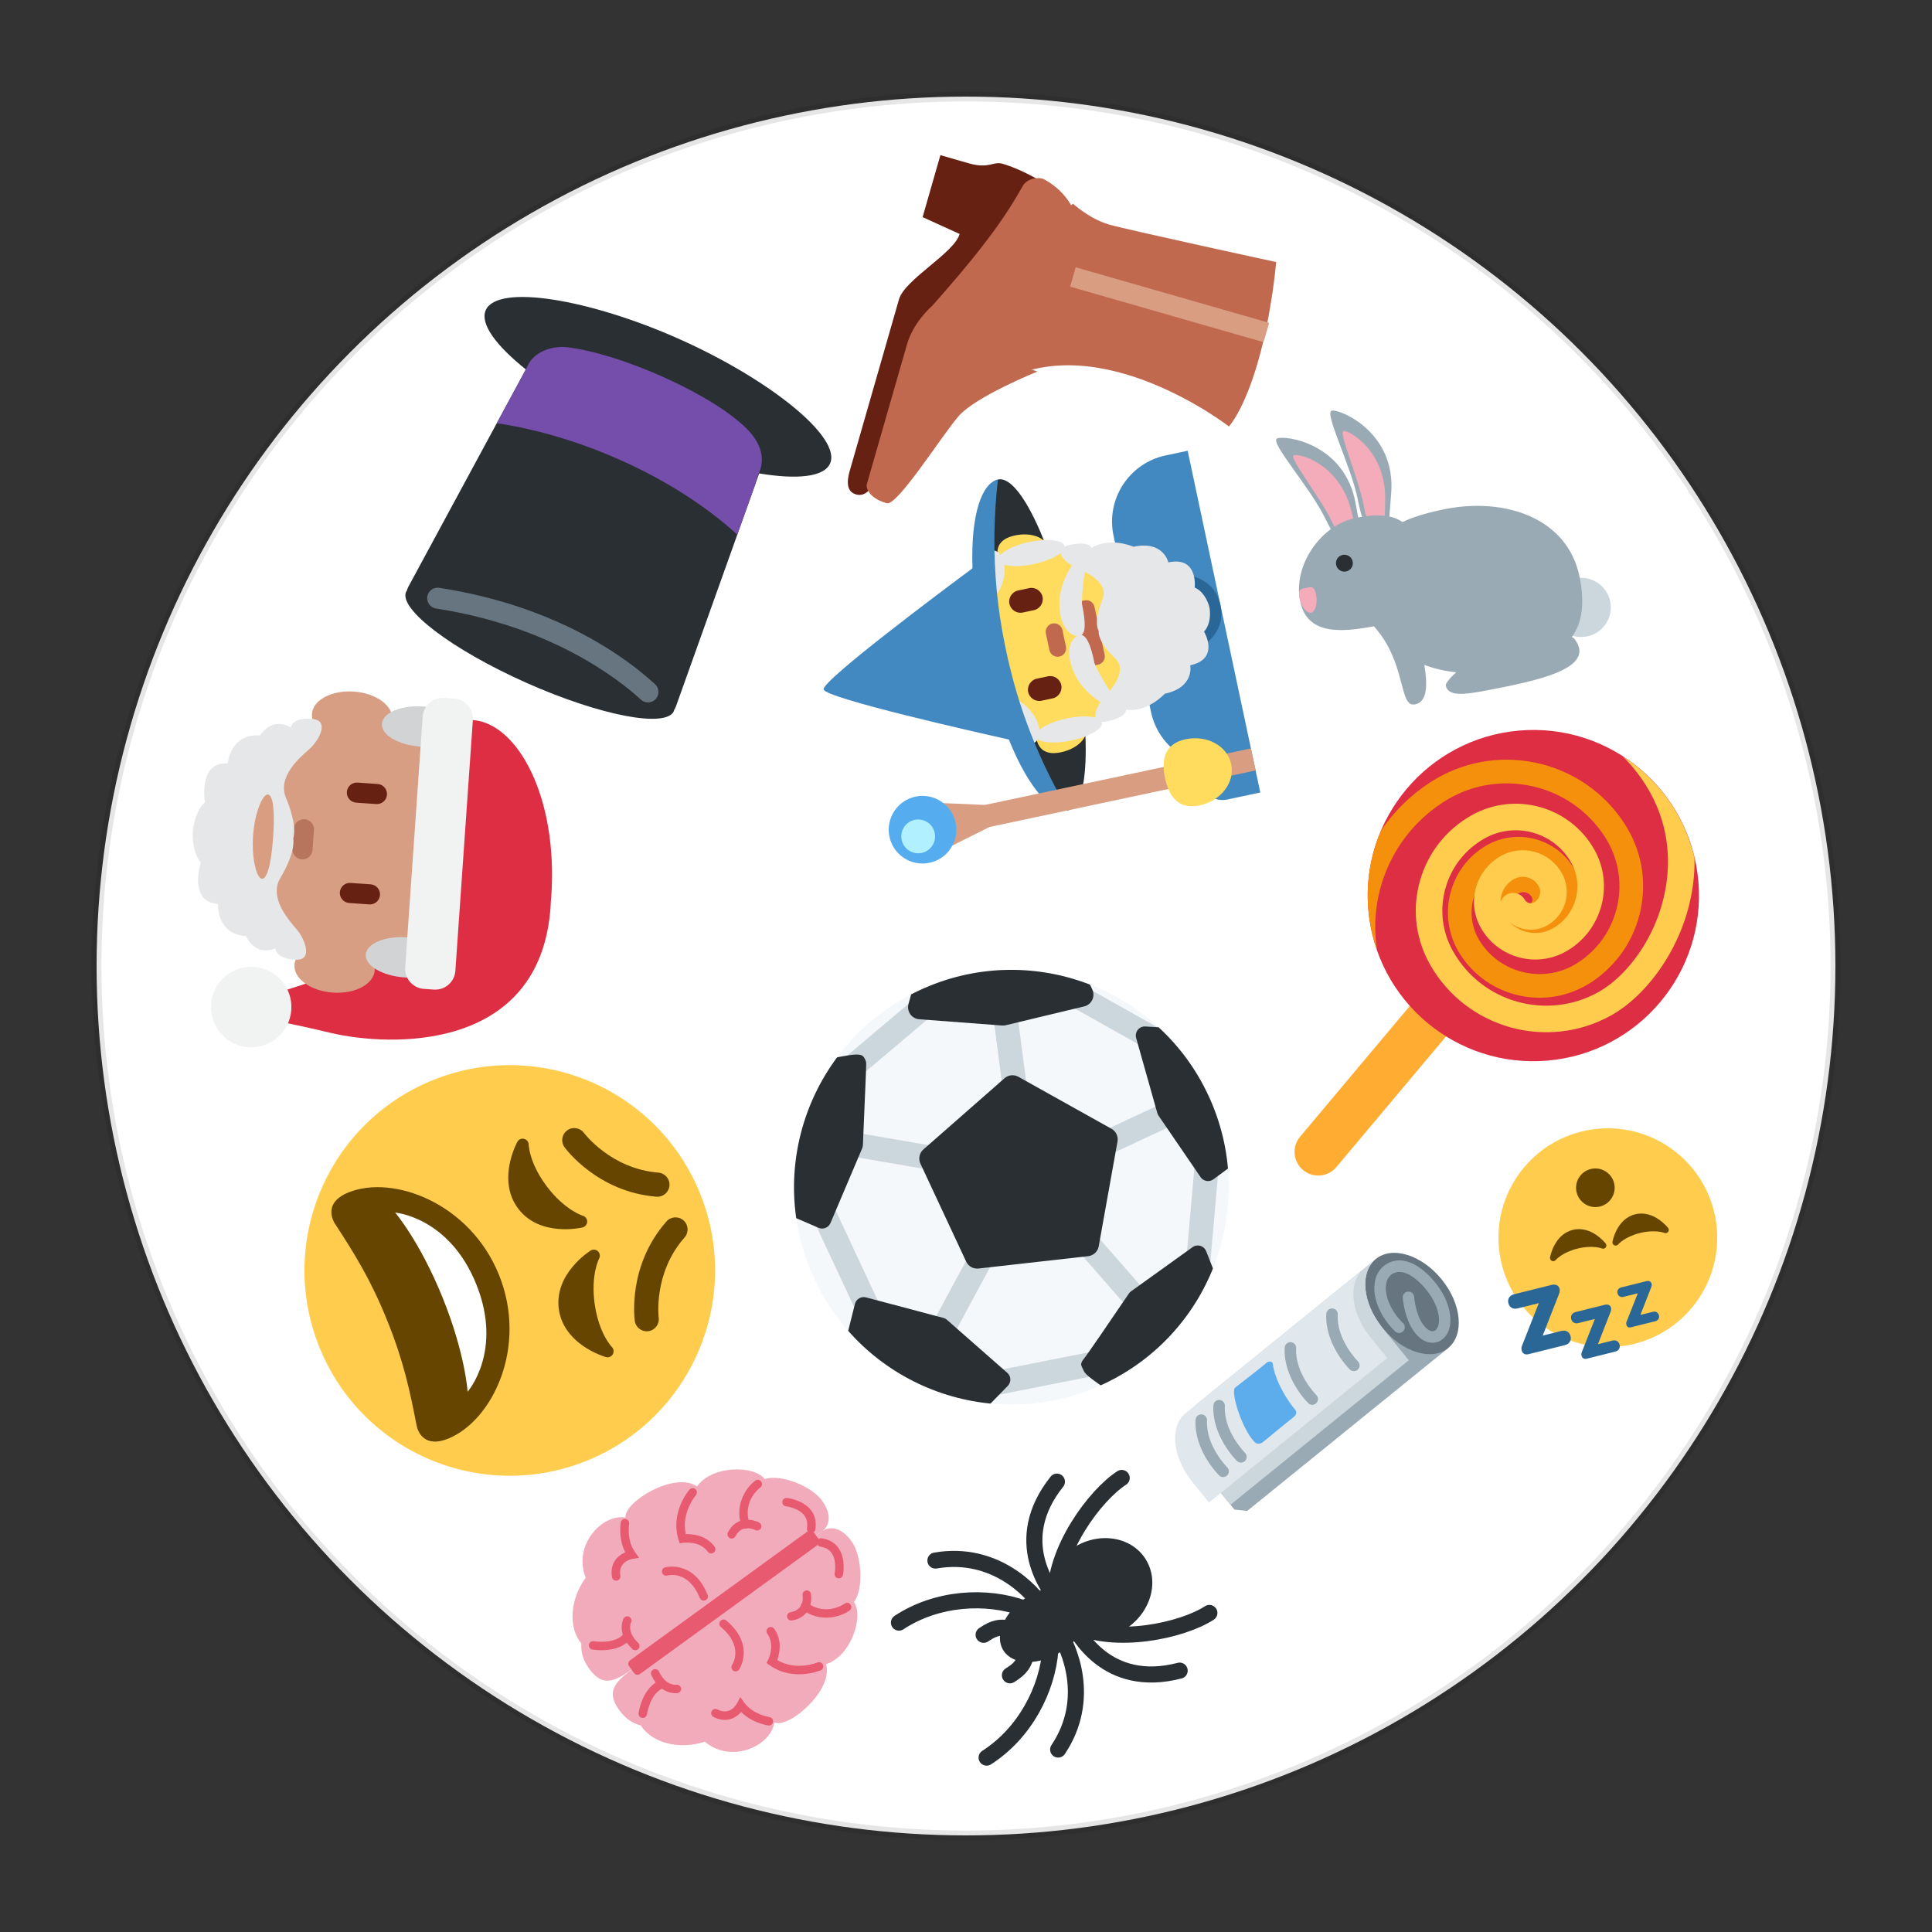 <?xml version="1.0" encoding="UTF-8" standalone="no"?>
<svg
   xmlns:dc="http://purl.org/dc/elements/1.1/"
   xmlns:cc="http://creativecommons.org/ns#"
   xmlns:rdf="http://www.w3.org/1999/02/22-rdf-syntax-ns#"
   xmlns:svg="http://www.w3.org/2000/svg"
   xmlns="http://www.w3.org/2000/svg"
   xmlns:sodipodi="http://sodipodi.sourceforge.net/DTD/sodipodi-0.dtd"
   xmlns:inkscape="http://www.inkscape.org/namespaces/inkscape"
   version="1.1"
   id="svg2"
   viewBox="0 0 200 200"
   height="200px"
   width="200px"
   inkscape:version="0.91 r13725"
   sodipodi:docname="87.svg">
  <rect x="0" y="0" width="200" height="200" fill="#333333" stroke="none"/>
  <sodipodi:namedview
     pagecolor="#ffffff"
     bordercolor="#666666"
     borderopacity="1"
     objecttolerance="10"
     gridtolerance="10"
     guidetolerance="10"
     inkscape:pageopacity="0"
     inkscape:pageshadow="2"
     inkscape:window-width="1920"
     inkscape:window-height="1060"
     id="namedview549"
     showgrid="false"
     inkscape:zoom="4.32"
     inkscape:cx="62.962963"
     inkscape:cy="90.740741"
     inkscape:window-x="0"
     inkscape:window-y="0"
     inkscape:window-maximized="1"
     inkscape:current-layer="layer1" />
  
    
    
    <defs id="defs6">

        <clipPath
           id="clipPath28"
           clipPathUnits="userSpaceOnUse">
          <path
             id="path30"
             d="M 4,36 C 0,36 0,32 0,32 L 0,32 0,4 C 0,0 4,0 4,0 l 0,0 28,0 c 4,0 4,4 4,4 l 0,0 0,28 c 0,4 -4,4 -4,4 l 0,0 -28,0 z" />
        </clipPath>


        <clipPath clipPathUnits="userSpaceOnUse" id="clipPath16-rugby">
            <path d="M 0,38 38,38 38,0 0,0 0,38 Z" id="path18"/>
        </clipPath>
        <clipPath clipPathUnits="userSpaceOnUse" id="clipPath28-rugby">
            <path d="M 9.254,28.746 C 2.09,21.582 -0.927,9.561 3.929,3.929 l 0,0 C 9.561,-0.927 21.582,2.09 28.746,9.254 l 0,0 c 7.164,7.164 11.229,17.088 5.324,24.816 l 0,0 c -1.886,1.627 -4.489,2.371 -7.387,2.37 l 0,0 c -5.752,0 -12.665,-2.93 -17.429,-7.694" id="path30"/>
        </clipPath>

        <clipPath clipPathUnits="userSpaceOnUse" id="clipPath16-carrot">
            <path d="M 0,36 36,36 36,0 0,0 0,36 Z" id="path18"/>
        </clipPath>
        <clipPath clipPathUnits="userSpaceOnUse" id="clipPath32-carrot">
            <path d="M 11.815,23.013 C 4.2,15.397 -1.265,2.86 0.502,1.093 l 0,0 c 1.768,-1.768 14.305,3.698 21.92,11.313 l 0,0 c 7.616,7.615 7.562,11.53 4.243,14.85 l 0,0 c -1.328,1.328 -2.752,2.133 -4.47,2.133 l 0,0 c -2.575,0 -5.812,-1.809 -10.38,-6.376" id="path34"/>
        </clipPath>

        <clipPath clipPathUnits="userSpaceOnUse" id="clipPath32-hat">
            <path d="m 5,33.666 c 0,-0.034 0.018,-0.067 0.022,-0.101 l 0,0 C 5.008,33.455 5,33.335 5,33.2 l 0,0 L 6.802,9.616 C 3.299,8.705 1,7.424 1,6 L 1,6 C 1,3.238 9.611,1 19,1 l 0,0 c 9.389,0 18,2.238 18,5 l 0,0 c 0,1.424 -2.298,2.705 -5.801,3.616 l 0,0 L 33,33.184 c 0,0.135 -0.008,0.263 -0.021,0.373 l 0,0 C 32.982,33.591 33,33.632 33,33.666 l 0,0 c 0,1.805 -6.268,3.267 -14,3.267 l 0,0 c -7.732,0 -14,-1.462 -14,-3.267" id="path34"/>
        </clipPath>


        <clipPath clipPathUnits="userSpaceOnUse" id="clipPath48-soccer">
            <path d="M 1,19 C 1,9.059 9.059,1 19,1 l 0,0 c 9.941,0 18,8.059 18,18 l 0,0 c 0,9.941 -8.059,18 -18,18 l 0,0 C 9.059,37 1,28.941 1,19" id="path50"/>
        </clipPath>

        <clipPath clipPathUnits="userSpaceOnUse" id="clipPath28-baguette">
            <path d="M 24.052,31.33 5.126,12.406 C 1.342,8.62 1.288,4.133 2.856,2.564 l 0,0 C 4.424,0.997 8.912,1.049 12.697,4.835 l 0,0 18.925,18.924 c 3.784,3.785 3.837,8.273 2.269,9.841 l 0,0 c -0.605,0.606 -1.647,0.969 -2.915,0.969 l 0,0 c -2.014,0 -4.602,-0.917 -6.924,-3.239" id="path30"/>
        </clipPath>
    </defs>



  <g
     id="layer1">
    <circle
       style="opacity:1;fill:white;stroke:black;stroke-width:1;stroke-miterlimit:4;stroke-dasharray:none;stroke-opacity:0.1"
       id="path4039-0-9"
       cx="100px"
       cy="100px"
       r="90px" />
    <g
       transform="matrix(-0.23,0.801,-0.801,-0.23,134.97,24.697)"
       id="g8">
      <g
         transform="matrix(1.25,0,0,-1.25,0,47.5)"
         id="g10">
        <g
           id="g12">
          <g
             clip-path="url(#clipPath16)"
             id="g14">
            <g
               transform="translate(35.539,3.512)"
               id="g20">
              <path
                 id="path22"
                 style="fill:#662113;fill-opacity:1;fill-rule:nonzero;stroke:none"
                 d="m 0,0 c 0,0 1.18,-0.215 1.18,-1.256 0,-1.043 -1.042,-1.256 -2.084,-1.256 l -17.72,0 c -2.084,0 -5.915,4 -7.915,4 l -0.592,-4 -6.408,0 0,2.936 c 0,2.084 -0.881,2.285 -0.881,3.211 0,2.084 0.672,4.394 0.672,4.394 l 6.746,-0.31 9.463,-7.231 L 0,0 Z"
                 inkscape:connector-curvature="0" />
            </g>
            <g
               transform="translate(2.668,9.719)"
               id="g24">
              <path
                 id="path26"
                 style="fill:#c1694f;fill-opacity:1;fill-rule:nonzero;stroke:none"
                 d="m 0,0 c 3.036,-0.731 6.332,-1.719 13.969,-5.379 0,0 2,-1.34 4.363,-1.34 l 14.539,0 c 0,0 1.18,0.257 1.18,2.424 0,1.084 -7.907,3.381 -10.27,4.465 -2.361,1.084 -6.445,6.316 -6.445,6.316 0,0 -0.17,-13.634 -7.258,-6.049 C 2.99,8.025 5.7,6.877 3.337,6.877 2.852,6.877 -0.401,5.57 -1.207,1.838 -1.322,1.305 -0.864,0.209 0,0"
                 inkscape:connector-curvature="0" />
            </g>
            <g
               transform="translate(3,15)"
               id="g28">
              <path
                 id="path18"
                 style="fill:#c1694f;fill-opacity:1;fill-rule:nonzero;stroke:none"
                 d="m 0,0 c 0,0 1,2 1,4 0,2 -1,17 -1,17 0,0 4.917,1 10,1 5.084,0 7,-1 7,-1 0,0 -6,-15 2,-23 2.55,-2.55 -2,-7 -2,-7 0,0 -1,-2 -4,0 C 10,-7 0,0 0,0"
                 inkscape:connector-curvature="0" />
            </g>
            <path
               id="path32"
               style="fill:#d99e82;fill-opacity:1;fill-rule:nonzero;stroke:none"
               d="m 11,17 -2,0 0,20 2,0 0,-20 z"
               inkscape:connector-curvature="0" />
          </g>
        </g>
      </g>
    </g>
    <g
       transform="matrix(0.423,0.906,-0.906,0.423,120.107,95.501)"
       id="g21">
      <g
         transform="matrix(1.25,0,0,-1.25,-5.439,49.306)"
         id="g23">
        <g
           id="g25">
          <g
             clip-path="url(#clipPath16)"
             id="g27">
            <g
               transform="translate(37,19)"
               id="g29">
              <path
                 id="path31"
                 style="fill:#f5f8fa;fill-opacity:1;fill-rule:nonzero;stroke:none"
                 d="m 0,0 c 0,-9.941 -8.059,-18 -18,-18 -9.941,0 -18,8.059 -18,18 0,9.941 8.059,18 18,18 C -8.059,18 0,9.941 0,0"
                 inkscape:connector-curvature="0" />
            </g>
            <g
               transform="translate(19,26)"
               id="g33">
              <path
                 id="path35"
                 style="fill:#ccd6dd;fill-opacity:1;fill-rule:nonzero;stroke:none"
                 d="m 0,0 c -0.552,0 -1,0.448 -1,1 l 0,7 C -1,8.552 -0.552,9 0,9 0.552,9 1,8.552 1,8 L 1,1 C 1,0.448 0.552,0 0,0"
                 inkscape:connector-curvature="0" />
            </g>
            <g
               transform="translate(12.417,21.5)"
               id="g37">
              <path
                 id="path39"
                 style="fill:#ccd6dd;fill-opacity:1;fill-rule:nonzero;stroke:none"
                 d="M 0,0 C -0.1,0 -0.202,0.015 -0.302,0.047 L -8.343,2.588 C -8.87,2.755 -9.162,3.317 -8.996,3.843 -8.83,4.37 -8.265,4.662 -7.741,4.496 L 0.301,1.954 C 0.828,1.788 1.12,1.226 0.953,0.699 0.818,0.273 0.424,0 0,0"
                 inkscape:connector-curvature="0" />
            </g>
            <g
               transform="translate(26.042,21.791)"
               id="g32">
              <path
                 id="path34"
                 style="fill:#ccd6dd;fill-opacity:1;fill-rule:nonzero;stroke:none"
                 d="m 0,0 c -0.434,0 -0.833,0.285 -0.96,0.722 -0.154,0.53 0.151,1.085 0.682,1.239 l 6.75,1.958 C 7.003,4.073 7.557,3.767 7.71,3.238 7.864,2.707 7.559,2.152 7.028,1.999 L 0.278,0.04 C 0.186,0.013 0.092,0 0,0"
                 inkscape:connector-curvature="0" />
            </g>
            <g
               transform="translate(28.043,6.833)"
               id="g36">
              <path
                 id="path38"
                 style="fill:#ccd6dd;fill-opacity:1;fill-rule:nonzero;stroke:none"
                 d="m 0,0 c -0.306,0 -0.606,0.14 -0.803,0.403 l -5.459,7.333 c -0.33,0.443 -0.238,1.07 0.205,1.399 0.443,0.331 1.07,0.238 1.399,-0.205 L 0.801,1.597 C 1.131,1.154 1.039,0.527 0.596,0.198 0.417,0.064 0.207,0 0,0"
                 inkscape:connector-curvature="0" />
            </g>
            <g
               transform="translate(9.749,6.916)"
               id="g40">
              <path
                 id="path42"
                 style="fill:#ccd6dd;fill-opacity:1;fill-rule:nonzero;stroke:none"
                 d="M 0,0 C -0.197,0 -0.396,0.058 -0.57,0.179 -1.023,0.494 -1.135,1.117 -0.82,1.57 L 4.305,8.945 C 4.62,9.399 5.243,9.512 5.697,9.196 6.15,8.881 6.262,8.258 5.947,7.805 L 0.822,0.43 C 0.628,0.149 0.316,0 0,0"
                 inkscape:connector-curvature="0" />
            </g>
          </g>
        </g>
        <g
           id="g44">
          <g
             clip-path="url(#clipPath48-soccer)"
             id="g46">
            <g
               transform="translate(4.5,9.938)"
               id="g52">
              <path
                 id="path54"
                 style="fill:#ccd6dd;fill-opacity:1;fill-rule:nonzero;stroke:none"
                 d="m 0,0 c -0.44,0 -0.844,0.293 -0.965,0.738 l -2.187,8.063 c -0.145,0.532 0.17,1.082 0.703,1.227 0.535,0.14 1.083,-0.171 1.227,-0.704 L 0.966,1.262 C 1.11,0.729 0.795,0.18 0.262,0.035 0.175,0.011 0.086,0 0,0"
                 inkscape:connector-curvature="0" />
            </g>
            <g
               transform="translate(23,3)"
               id="g56">
              <path
                 id="path58"
                 style="fill:#ccd6dd;fill-opacity:1;fill-rule:nonzero;stroke:none"
                 d="m 0,0 -9,0 c -0.552,0 -1,0.447 -1,1 0,0.553 0.448,1 1,1 L 0,2 C 0.553,2 1,1.553 1,1 1,0.447 0.553,0 0,0"
                 inkscape:connector-curvature="0" />
            </g>
            <g
               transform="translate(33.126,9.875)"
               id="g60">
              <path
                 id="path62"
                 style="fill:#ccd6dd;fill-opacity:1;fill-rule:nonzero;stroke:none"
                 d="m 0,0 c -0.079,0 -0.16,0.009 -0.24,0.029 -0.536,0.132 -0.864,0.674 -0.732,1.21 l 2.125,8.625 c 0.133,0.536 0.679,0.862 1.21,0.732 0.536,-0.132 0.865,-0.674 0.732,-1.21 L 0.97,0.761 C 0.857,0.305 0.449,0 0,0"
                 inkscape:connector-curvature="0" />
            </g>
            <g
               transform="translate(31.311,29.312)"
               id="g64">
              <path
                 id="path66"
                 style="fill:#ccd6dd;fill-opacity:1;fill-rule:nonzero;stroke:none"
                 d="m 0,0 c -0.17,0 -0.342,0.043 -0.5,0.134 l -7.563,4.375 c -0.477,0.277 -0.641,0.888 -0.364,1.367 0.276,0.478 0.886,0.643 1.366,0.365 L 0.502,1.866 C 0.979,1.589 1.144,0.978 0.866,0.499 0.682,0.179 0.346,0 0,0"
                 inkscape:connector-curvature="0" />
            </g>
            <g
               transform="translate(6.501,29.312)"
               id="g68">
              <path
                 id="path70"
                 style="fill:#ccd6dd;fill-opacity:1;fill-rule:nonzero;stroke:none"
                 d="m 0,0 c -0.312,0 -0.618,0.145 -0.813,0.417 -0.322,0.449 -0.22,1.074 0.229,1.395 L 5.604,6.25 C 6.053,6.572 6.677,6.469 6.999,6.021 7.321,5.571 7.218,4.947 6.77,4.625 L 0.582,0.187 C 0.405,0.061 0.202,0 0,0"
                 inkscape:connector-curvature="0" />
            </g>
            <g
               transform="translate(26.493,23.484)"
               id="g72">
              <path
                 id="path74"
                 style="fill:#292f33;fill-opacity:1;fill-rule:nonzero;stroke:none"
                 d="M 0,0 -7.208,5.083 C -7.556,5.328 -8.022,5.327 -8.37,5.077 l -7.167,-5.167 c -0.343,-0.247 -0.493,-0.684 -0.375,-1.091 l 2.5,-8.582 c 0.124,-0.427 0.516,-0.721 0.96,-0.721 l 8.959,0 c 0.43,0 0.81,0.275 0.948,0.681 l 2.917,8.667 C 0.513,-0.717 0.361,-0.255 0,0"
                 inkscape:connector-curvature="0" />
            </g>
            <g
               transform="translate(7.774,31.632)"
               id="g76">
              <path
                 id="path78"
                 style="fill:#292f33;fill-opacity:1;fill-rule:nonzero;stroke:none"
                 d="m 0,0 c -0.19,0.233 -0.474,0.368 -0.774,0.368 l -3,0 c -0.217,0 -0.427,-0.071 -0.601,-0.201 l -4,-3 c -0.251,-0.188 -0.399,-0.484 -0.399,-0.799 l 0,-7.584 c 0,-0.292 0.128,-0.57 0.35,-0.76 l 2.291,-1.958 c 0.183,-0.156 0.414,-0.24 0.65,-0.24 0.058,0 0.117,0.005 0.175,0.015 0.294,0.052 0.55,0.234 0.697,0.494 l 3.375,6 c 0.05,0.091 0.087,0.189 0.108,0.291 l 1.334,6.542 C 0.266,-0.538 0.19,-0.232 0,0"
                 inkscape:connector-curvature="0" />
            </g>
            <g
               transform="translate(24.735,38.148)"
               id="g80">
              <path
                 id="path82"
                 style="fill:#292f33;fill-opacity:1;fill-rule:nonzero;stroke:none"
                 d="m 0,0 c -0.077,0.378 -0.437,0.634 -0.811,0.598 l -10.292,-1.042 c -0.293,-0.03 -0.52,-0.174 -0.614,-0.453 -0.08,-0.174 -0.858,-1.6 -1.384,-2.557 -0.117,-0.213 -0.124,-0.471 -0.017,-0.69 0.106,-0.219 0.313,-0.372 0.553,-0.412 l 6.375,-1.041 c 0.04,-0.007 0.081,-0.01 0.121,-0.01 0.041,0 0.082,0.003 0.122,0.01 l 6.084,1 c 0.2,0.033 0.38,0.146 0.495,0.314 0.116,0.168 0.158,0.375 0.118,0.575 L 0,0 Z"
                 inkscape:connector-curvature="0" />
            </g>
            <g
               transform="translate(38.697,20.359)"
               id="g84">
              <path
                 id="path86"
                 style="fill:#292f33;fill-opacity:1;fill-rule:nonzero;stroke:none"
                 d="m 0,0 -4.083,10.333 c -0.106,0.271 -0.36,0.457 -0.65,0.475 l -3.334,0.209 c -0.229,0.013 -0.455,-0.076 -0.61,-0.249 -0.152,-0.173 -0.218,-0.402 -0.175,-0.63 L -7.685,3.94 c 0.017,-0.086 0.048,-0.148 0.093,-0.224 1.492,-2.504 3.153,-5.301 3.381,-5.781 0.024,-0.084 0.063,-0.08 0.114,-0.151 0.141,-0.196 0.372,-0.143 0.613,-0.143 l 0.006,0 c 0.249,0 0.375,-0.155 3.181,1.619 C 0.008,-0.547 0.133,-0.335 0,0"
                 inkscape:connector-curvature="0" />
            </g>
            <g
               transform="translate(15.349,4.168)"
               id="g88">
              <path
                 id="path90"
                 style="fill:#292f33;fill-opacity:1;fill-rule:nonzero;stroke:none"
                 d="m 0,0 -4.5,5 c -0.06,0.066 -0.131,0.122 -0.211,0.163 -5.885,3.069 -5.994,3.106 -6.066,3.13 -0.077,0.025 -0.16,0.039 -0.241,0.039 -0.677,0 -0.75,-0.092 -1.645,-3.956 -0.012,-0.05 -0.019,-0.102 -0.02,-0.154 l -0.083,-4.125 c -0.005,-0.273 0.138,-0.527 0.374,-0.663 l 7.333,-4.25 c 0.118,-0.069 0.247,-0.102 0.376,-0.102 0.18,0 0.358,0.064 0.498,0.189 l 4.125,3.667 C 0.09,-0.93 0.18,-0.743 0.191,-0.544 0.202,-0.345 0.133,-0.148 0,0"
                 inkscape:connector-curvature="0" />
            </g>
            <g
               transform="translate(34.994,8.556)"
               id="g92">
              <path
                 id="path94"
                 style="fill:#292f33;fill-opacity:1;fill-rule:nonzero;stroke:none"
                 d="M 0,0 -1.209,3.209 C -1.282,3.401 -1.431,3.556 -1.62,3.636 -1.81,3.716 -2.025,3.714 -2.212,3.631 L -8.295,0.964 C -8.401,0.918 -8.495,0.848 -8.569,0.759 l -4.25,-5.083 c -0.129,-0.155 -0.191,-0.353 -0.172,-0.552 0.019,-0.2 0.117,-0.384 0.272,-0.51 4.791,-3.92 4.892,-3.92 5.225,-3.92 0.279,0 0.384,0 6.484,3.867 0.183,0.116 0.307,0.304 0.34,0.518 L 0.039,-0.38 C 0.059,-0.252 0.045,-0.121 0,0"
                 inkscape:connector-curvature="0" />
            </g>
          </g>
        </g>
      </g>
    </g>
    <g
       transform="matrix(-0.517,0.129,-0.129,-0.517,181.785,137.342)"
       id="g71">
      <g
         transform="matrix(1.25,0,0,-1.25,0,47.5)"
         id="g73">
        <g
           id="g75">
          <g
             clip-path="url(#clipPath16)"
             id="g77">
            <g
               transform="translate(36,19)"
               id="g79">
              <path
                 id="path81"
                 style="fill:#ffcc4d;fill-opacity:1;fill-rule:nonzero;stroke:none"
                 d="m 0,0 c 0,-9.389 -7.611,-17 -17,-17 -9.388,0 -17,7.611 -17,17 0,9.388 7.612,17 17,17 C -7.611,17 0,9.388 0,0"
                 inkscape:connector-curvature="0" />
            </g>
            <g
               transform="translate(22,11)"
               id="g83">
              <path
                 id="path85"
                 style="fill:#664500;fill-opacity:1;fill-rule:nonzero;stroke:none"
                 d="m 0,0 c 0,-1.657 -1.343,-3 -3,-3 -1.657,0 -3,1.343 -3,3 0,1.656 1.343,3 3,3 1.657,0 3,-1.344 3,-3"
                 inkscape:connector-curvature="0" />
            </g>
            <g
               transform="translate(18.312,20.388)"
               id="g87">
              <path
                 id="path89"
                 style="fill:#664500;fill-opacity:1;fill-rule:nonzero;stroke:none"
                 d="m 0,0 c -0.176,0.143 -0.427,0.147 -0.61,0.014 -0.013,-0.01 -1.261,-0.902 -3.702,-0.902 -2.441,0 -3.69,0.892 -3.701,0.9 -0.182,0.136 -0.434,0.133 -0.611,-0.009 -0.178,-0.142 -0.238,-0.386 -0.146,-0.594 0.061,-0.135 1.5,-3.297 4.458,-3.297 2.958,0 4.397,3.162 4.457,3.297 C 0.236,-0.384 0.176,-0.142 0,0"
                 inkscape:connector-curvature="0" />
            </g>
            <g
               transform="translate(28.312,20.388)"
               id="g91">
              <path
                 id="path93"
                 style="fill:#664500;fill-opacity:1;fill-rule:nonzero;stroke:none"
                 d="m 0,0 c -0.176,0.143 -0.426,0.148 -0.61,0.014 -0.012,-0.01 -1.261,-0.902 -3.702,-0.902 -2.441,0 -3.691,0.892 -3.701,0.9 -0.182,0.136 -0.433,0.133 -0.611,-0.009 -0.178,-0.142 -0.238,-0.386 -0.146,-0.594 0.06,-0.135 1.5,-3.297 4.458,-3.297 2.958,0 4.397,3.162 4.457,3.297 C 0.236,-0.384 0.177,-0.142 0,0"
                 inkscape:connector-curvature="0" />
            </g>
            <g
               transform="translate(16.998,31.869)"
               id="g95">
              <path
                 id="path97"
                 style="fill:#2a6797;fill-opacity:1;fill-rule:nonzero;stroke:none"
                 d="m 0,0 -2.003,0 c -0.432,0 -0.78,0.276 -0.78,0.756 0,0.479 0.348,0.755 0.78,0.755 l 3.922,0 c 0.156,0 0.563,-0.071 0.563,-0.539 0,-0.228 -0.047,-0.336 -0.179,-0.516 l -2.723,-3.814 2.279,0 c 0.432,0 0.779,-0.276 0.779,-0.756 0,-0.479 -0.347,-0.755 -0.779,-0.755 l -4.018,0 c -0.384,0 -0.708,0.192 -0.708,0.588 0,0.192 0.096,0.371 0.156,0.468 L 0,0 Z"
                 inkscape:connector-curvature="0" />
            </g>
            <g
               transform="translate(24.502,34.687)"
               id="g99">
              <path
                 id="path101"
                 style="fill:#2a6797;fill-opacity:1;fill-rule:nonzero;stroke:none"
                 d="m 0,0 -2.34,0 c -0.504,0 -0.91,0.322 -0.91,0.882 0,0.561 0.406,0.883 0.91,0.883 l 4.58,0 C 2.424,1.765 2.9,1.681 2.9,1.135 2.9,0.869 2.844,0.743 2.689,0.532 l -3.179,-4.454 2.662,0 c 0.504,0 0.91,-0.322 0.91,-0.883 0,-0.56 -0.406,-0.882 -0.91,-0.882 l -4.693,0 c -0.449,0 -0.827,0.224 -0.827,0.687 0,0.224 0.112,0.434 0.182,0.545 L 0,0 Z"
                 inkscape:connector-curvature="0" />
            </g>
            <g
               transform="translate(32.502,31.31)"
               id="g103">
              <path
                 id="path46"
                 style="fill:#2a6797;fill-opacity:1;fill-rule:nonzero;stroke:none"
                 d="m 0,0 -3.008,0 c -0.648,0 -1.17,0.414 -1.17,1.134 0,0.72 0.522,1.135 1.17,1.135 l 5.889,0 c 0.234,0 0.846,-0.108 0.846,-0.811 0,-0.341 -0.073,-0.504 -0.27,-0.774 l -4.088,-5.726 3.422,0 c 0.647,0 1.17,-0.414 1.17,-1.134 0,-0.72 -0.523,-1.134 -1.17,-1.134 l -6.033,0 c -0.576,0 -1.062,0.288 -1.062,0.882 0,0.288 0.144,0.558 0.234,0.702 L 0,0 Z"
                 inkscape:connector-curvature="0" />
            </g>
          </g>
        </g>
      </g>
    </g>
    <g
       transform="matrix(-0.058,0.831,-0.831,-0.058,59.556,72.148)"
       id="g106">
      <g
         transform="matrix(1.25,0,0,-1.25,0,47.5)"
         id="g108">
        <g
           id="g110">
          <g
             clip-path="url(#clipPath16)"
             id="g112">
            <g
               transform="translate(6,16)"
               id="g114">
              <path
                 id="path116"
                 style="fill:#d79e84;fill-opacity:1;fill-rule:nonzero;stroke:none"
                 d="M 0,0 C 0,-2.209 -1.119,-4 -2.5,-4 -3.881,-4 -5,-2.209 -5,0 -5,2.209 -3.881,4 -2.5,4 -1.119,4 0,2.209 0,0"
                 inkscape:connector-curvature="0" />
            </g>
            <g
               transform="translate(4,18.438)"
               id="g118">
              <path
                 id="path120"
                 style="fill:#d79e84;fill-opacity:1;fill-rule:nonzero;stroke:none"
                 d="M 0,0 C 0,8.526 5.373,15.438 12,15.438 18.627,15.438 24,8.526 24,0 24,-8.525 18.627,-15.438 12,-15.438 5.373,-15.438 0,-8.525 0,0"
                 inkscape:connector-curvature="0" />
            </g>
            <g
               transform="translate(21,37)"
               id="g122">
              <path
                 id="path124"
                 style="fill:#dd2e44;fill-opacity:1;fill-rule:nonzero;stroke:none"
                 d="M 0,0 C -0.249,0 -0.478,-0.007 -0.713,-0.012 -0.81,-0.01 -0.903,0 -1,0 c -10,0 -17,-4.582 -17,-9 0,-4.418 6.373,-4 13,-4 4.442,0 7.648,0 9.966,0.086 C 4.978,-12.944 4.988,-12.97 5,-13 l 6,-15 2,0 c 0,0 0.343,3.055 1,7 1,6 0.533,21 -14,21"
                 inkscape:connector-curvature="0" />
            </g>
            <g
               transform="translate(31,16)"
               id="g126">
              <path
                 id="path128"
                 style="fill:#d79e84;fill-opacity:1;fill-rule:nonzero;stroke:none"
                 d="M 0,0 C 0,-2.209 -1.119,-4 -2.5,-4 -3.881,-4 -5,-2.209 -5,0 -5,2.209 -3.881,4 -2.5,4 -1.119,4 0,2.209 0,0"
                 inkscape:connector-curvature="0" />
            </g>
            <g
               transform="translate(11,16)"
               id="g130">
              <path
                 id="path132"
                 style="fill:#662113;fill-opacity:1;fill-rule:nonzero;stroke:none"
                 d="m 0,0 c -0.552,0 -1,0.447 -1,1 l 0,2 C -1,3.552 -0.552,4 0,4 0.552,4 1,3.552 1,3 L 1,1 C 1,0.447 0.552,0 0,0"
                 inkscape:connector-curvature="0" />
            </g>
            <g
               transform="translate(21,16)"
               id="g134">
              <path
                 id="path136"
                 style="fill:#662113;fill-opacity:1;fill-rule:nonzero;stroke:none"
                 d="m 0,0 c -0.553,0 -1,0.447 -1,1 l 0,2 C -1,3.552 -0.553,4 0,4 0.553,4 1,3.552 1,3 L 1,1 C 1,0.447 0.553,0 0,0"
                 inkscape:connector-curvature="0" />
            </g>
            <g
               transform="translate(17,11)"
               id="g138">
              <path
                 id="path140"
                 style="fill:#b7755e;fill-opacity:1;fill-rule:nonzero;stroke:none"
                 d="m 0,0 -2,0 c -0.552,0 -1,0.447 -1,1 0,0.553 0.448,1 1,1 L 0,2 C 0.552,2 1,1.553 1,1 1,0.447 0.552,0 0,0"
                 inkscape:connector-curvature="0" />
            </g>
            <g
               transform="translate(28,12)"
               id="g48">
              <path
                 id="path50"
                 style="fill:#e6e7e8;fill-opacity:1;fill-rule:nonzero;stroke:none"
                 d="m 0,0 c 0,2 -2.293,0.707 -3,0 -1,-1 -3,-3 -5,-2 -2.828,1.414 -4,1 -4,1 0,0 -1.171,0.414 -4,-1 -2,-1 -4,1 -5,2 -0.707,0.707 -3,2 -3,0 0,-2 1,-2 1,-2 -1,-2 1,-3 1,-3 0,-3 3,-3 3,-3 0,-3 4,-2 4,-2 1,-1 3,-1 3,-1 0,0 2,0 3,1 0,0 4,-1 4,2 0,0 3,0 3,3 0,0 2,1 1,3 0,0 1,0 1,2"
                 inkscape:connector-curvature="0" />
            </g>
            <g
               transform="translate(16,9)"
               id="g144">
              <path
                 id="path146"
                 style="fill:#d99e82;fill-opacity:1;fill-rule:nonzero;stroke:none"
                 d="m 0,0 c 7,0 4,-2 0,-2 -4,0 -7,2 0,2"
                 inkscape:connector-curvature="0" />
            </g>
            <g
               transform="translate(2,23)"
               id="g148">
              <path
                 id="path150"
                 style="fill:#d1d3d4;fill-opacity:1;fill-rule:nonzero;stroke:none"
                 d="M 0,0 C 0,2.209 0.896,4 2,4 3.104,4 4,2.209 4,0 4,-2.209 3.104,-4 2,-4 0.896,-4 0,-2.209 0,0"
                 inkscape:connector-curvature="0" />
            </g>
            <g
               transform="translate(25,23)"
               id="g152">
              <path
                 id="path154"
                 style="fill:#d1d3d4;fill-opacity:1;fill-rule:nonzero;stroke:none"
                 d="M 0,0 C 0,2.209 0.896,4 2,4 3.104,4 4,2.209 4,0 4,-2.209 3.104,-4 2,-4 0.896,-4 0,-2.209 0,0"
                 inkscape:connector-curvature="0" />
            </g>
            <g
               transform="translate(29,8)"
               id="g156">
              <path
                 id="path158"
                 style="fill:#f1f2f2;fill-opacity:1;fill-rule:nonzero;stroke:none"
                 d="M 0,0 C 0,-2.209 1.791,-4 4,-4 6.209,-4 8,-2.209 8,0 8,2.209 6.209,4 4,4 1.791,4 0,2.209 0,0"
                 inkscape:connector-curvature="0" />
            </g>
            <g
               transform="translate(30,25)"
               id="g160">
              <path
                 id="path162"
                 style="fill:#f1f2f2;fill-opacity:1;fill-rule:nonzero;stroke:none"
                 d="m 0,0 c 0,-1.104 -0.896,-2 -2,-2 l -25,0 c -1.104,0 -2,0.896 -2,2 l 0,1 c 0,1.104 0.896,2 2,2 L -2,3 C -0.896,3 0,2.104 0,1 L 0,0 Z"
                 inkscape:connector-curvature="0" />
            </g>
          </g>
        </g>
      </g>
    </g>
    <g
       transform="matrix(-0.792,-0.353,0.353,-0.792,72.797,80.11)"
       id="g164">
      <g
         transform="matrix(1.25,0,0,-1.25,0,47.5)"
         id="g166">
        <g
           id="g168">
          <g
             clip-path="url(#clipPath16)"
             id="g170">
            <g
               transform="translate(31.198,9.615)"
               id="g172">
              <path
                 id="path174"
                 style="fill:#292f33;fill-opacity:1;fill-rule:nonzero;stroke:none"
                 d="m 0,0 1.802,23.568 c 0,0.136 -0.008,0.264 -0.022,0.373 0.004,0.034 0.022,0.076 0.022,0.11 0,1.804 -6.269,3.267 -14,3.267 -7.732,0 -14,-1.463 -14,-3.267 0,-0.034 0.017,-0.068 0.022,-0.102 -0.014,-0.109 -0.022,-0.229 -0.022,-0.364 L -24.396,0 c -3.504,-0.91 -5.802,-2.191 -5.802,-3.615 0,-2.762 8.611,-5 18,-5 9.388,0 18,2.238 18,5 C 5.802,-2.191 3.504,-0.91 0,0"
                 inkscape:connector-curvature="0" />
            </g>
            <g
               transform="translate(18.536,30.405)"
               id="g176">
              <path
                 id="path178"
                 style="fill:#66757f;fill-opacity:1;fill-rule:nonzero;stroke:none"
                 d="m 0,0 c -4.89,0 -8.602,0.896 -10.852,1.646 -0.524,0.175 -0.807,0.742 -0.632,1.266 0.174,0.523 0.738,0.807 1.265,0.632 C -7.33,2.581 0.543,0.653 11.202,3.56 11.731,3.702 12.284,3.392 12.429,2.858 12.575,2.326 12.26,1.776 11.727,1.63 7.321,0.429 3.379,0 0,0"
                 inkscape:connector-curvature="0" />
            </g>
          </g>
        </g>
        <g
           id="g180">
          <g
             clip-path="url(#clipPath32-hat)"
             id="g30">
            <g
               transform="translate(9.604,6.208)"
               id="g183">
              <path
                 id="path185"
                 style="fill:#744eaa;fill-opacity:1;fill-rule:nonzero;stroke:none"
                 d="m 0,0 c 4.458,-1.708 13.958,-1.646 18.807,-0.149 1.466,0.453 2.776,1.733 2.776,3.191 0,3.256 3.742,7.25 2.271,6.75 -8.271,-2.813 -19.771,-3 -28.25,0.208 -9.995,3.782 0.125,-2.625 0.792,-3.875 0.4,-0.751 0.833,-1.347 0.833,-2.729 C -2.771,1.646 -1.482,0.567 0,0"
                 inkscape:connector-curvature="0" />
            </g>
          </g>
        </g>
      </g>
    </g>
    <g
       transform="matrix(0.375,0.927,-0.927,0.375,65.881,100.594)"
       id="g187">
      <g
         transform="matrix(1.25,0,0,-1.25,0,47.5)"
         id="g189">
        <g
           id="g191">
          <g
             clip-path="url(#clipPath16)"
             id="g193">
            <g
               transform="translate(36,19)"
               id="g195">
              <path
                 id="path197"
                 style="fill:#ffcc4d;fill-opacity:1;fill-rule:nonzero;stroke:none"
                 d="m 0,0 c 0,-9.389 -7.611,-17 -17,-17 -9.388,0 -17,7.611 -17,17 0,9.388 7.612,17 17,17 C -7.611,17 0,9.388 0,0"
                 inkscape:connector-curvature="0" />
            </g>
            <g
               transform="translate(17.664,26.457)"
               id="g199">
              <path
                 id="path201"
                 style="fill:#664500;fill-opacity:1;fill-rule:nonzero;stroke:none"
                 d="m 0,0 c -0.207,0.09 -0.451,0.03 -0.592,-0.148 -0.01,-0.012 -0.979,-1.202 -3.335,-1.844 -0.775,-0.212 -1.531,-0.319 -2.244,-0.319 -0.993,0 -1.559,0.212 -1.562,0.213 -0.21,0.084 -0.453,0.014 -0.587,-0.17 -0.135,-0.184 -0.128,-0.435 0.016,-0.611 0.071,-0.088 1.779,-2.148 4.124,-2.148 0.351,0 0.702,0.048 1.043,0.14 2.854,0.779 3.41,4.209 3.432,4.354 C 0.329,-0.309 0.207,-0.091 0,0"
                 inkscape:connector-curvature="0" />
            </g>
            <g
               transform="translate(28.639,24.302)"
               id="g203">
              <path
                 id="path205"
                 style="fill:#664500;fill-opacity:1;fill-rule:nonzero;stroke:none"
                 d="m 0,0 c -0.138,0.181 -0.38,0.245 -0.59,0.159 -0.006,-0.003 -0.633,-0.256 -1.737,-0.256 -0.661,0 -1.359,0.09 -2.073,0.266 C -6.77,0.751 -7.77,1.917 -7.777,1.927 -7.923,2.103 -8.165,2.16 -8.373,2.064 -8.58,1.969 -8.696,1.746 -8.656,1.522 c 0.026,-0.145 0.668,-3.56 3.539,-4.267 0.31,-0.076 0.629,-0.115 0.946,-0.115 2.397,0 4.099,2.159 4.17,2.252 C 0.138,-0.43 0.137,-0.18 0,0"
                 inkscape:connector-curvature="0" />
            </g>
            <g
               transform="translate(10.998,27)"
               id="g207">
              <path
                 id="path209"
                 style="fill:#664500;fill-opacity:1;fill-rule:nonzero;stroke:none"
                 d="m 0,0 c -0.448,0 -0.855,0.303 -0.969,0.757 -0.134,0.535 0.19,1.077 0.724,1.212 0.036,0.01 3.593,0.962 5.352,4.478 C 5.354,6.941 5.953,7.143 6.449,6.895 6.943,6.648 7.143,6.047 6.896,5.553 4.715,1.191 0.425,0.075 0.244,0.03 0.162,0.009 0.081,0 0,0"
                 inkscape:connector-curvature="0" />
            </g>
            <g
               transform="translate(27,27)"
               id="g211">
              <path
                 id="path213"
                 style="fill:#664500;fill-opacity:1;fill-rule:nonzero;stroke:none"
                 d="m 0,0 c -0.08,0 -0.161,0.01 -0.242,0.03 -0.182,0.045 -4.472,1.161 -6.653,5.523 -0.247,0.494 -0.046,1.095 0.448,1.342 0.493,0.247 1.093,0.046 1.342,-0.448 C -3.348,2.93 0.21,1.979 0.246,1.969 0.779,1.832 1.104,1.289 0.968,0.754 0.853,0.302 0.447,0 0,0"
                 inkscape:connector-curvature="0" />
            </g>
            <g
               transform="translate(19,8.035)"
               id="g215">
              <path
                 id="path217"
                 style="fill:#664500;fill-opacity:1;fill-rule:nonzero;stroke:none"
                 d="m 0,0 c -3.623,0 -6.027,-0.422 -9,-1 -0.679,-0.131 -2,0 -2,2 0,4 4.595,9 11,9 C 6.404,10 11,5 11,1 11,-1 9.679,-1.132 9,-1 6.027,-0.422 3.623,0 0,0"
                 inkscape:connector-curvature="0" />
            </g>
            <g
               transform="translate(10.999,12)"
               id="g219">
              <path
                 id="path221"
                 style="fill:#ffffff;fill-opacity:1;fill-rule:nonzero;stroke:none"
                 d="m 0,0 c 0,0 3,1 8,1 5.001,0 8.001,-1 8.001,-1 0,0 -2,4 -8.001,4 C 2,4 0,0 0,0"
                 inkscape:connector-curvature="0" />
            </g>
          </g>
        </g>
      </g>
    </g>
    <g
       transform="matrix(-0.63,-0.066,0.066,-0.63,149.026,158.495)"
       id="g223">
      <g
         transform="matrix(1.25,0,0,-1.25,0,45)"
         id="g225">
        <g
           id="g227">
          <g
             clip-path="url(#clipPath16)"
             id="g229">
            <g
               transform="translate(33.203,22.699)"
               id="g231">
              <path
                 id="path233"
                 style="fill:#e1e8ed;fill-opacity:1;fill-rule:nonzero;stroke:none"
                 d="m 0,0 -21.213,-21.214 -10.607,10.607 21.214,21.213 c 1.952,1.953 5.91,1.161 8.838,-1.768 C 1.161,5.909 1.952,1.952 0,0"
                 inkscape:connector-curvature="0" />
            </g>
          </g>
        </g>
        <g
           id="g235">
          <g
             clip-path="url(#clipPath28)"
             id="g26">
            <g
               transform="translate(1.383,12.092)"
               id="g238">
              <path
                 id="path240"
                 style="fill:#99aab5;fill-opacity:1;fill-rule:nonzero;stroke:none"
                 d="M 0,0 24.749,24.749 30.305,19.193 5.556,-5.556 0,0 Z"
                 inkscape:connector-curvature="0" />
            </g>
          </g>
        </g>
        <g
           id="g242">
          <g
             clip-path="url(#clipPath40)"
             id="g38">
            <g
               transform="translate(10.222,10.324)"
               id="g245">
              <path
                 id="path247"
                 style="fill:#66757f;fill-opacity:1;fill-rule:nonzero;stroke:none"
                 d="M 0,0 C -2.928,2.929 -6.886,3.721 -8.839,1.768 -10.792,-0.186 -10,-4.143 -7.071,-7.07 -4.142,-10 -0.185,-10.791 1.768,-8.839 3.721,-6.886 2.929,-2.93 0,0"
                 inkscape:connector-curvature="0" />
            </g>
            <g
               transform="translate(31.68,31.276)"
               id="g249">
              <path
                 id="path251"
                 style="fill:#ccd6dd;fill-opacity:1;fill-rule:nonzero;stroke:none"
                 d="M 0,0 C 2.722,-2.898 3.419,-6.682 1.523,-8.577 L -19.69,-29.791 c 1.953,1.953 1.161,5.909 -1.768,8.839 l -3.889,3.889 L -4.134,4.15 0.008,0.009 0,0 Z"
                 inkscape:connector-curvature="0" />
            </g>
            <g
               transform="translate(33.094,32.69)"
               id="g253">
              <path
                 id="path255"
                 style="fill:#e1e8ed;fill-opacity:1;fill-rule:nonzero;stroke:none"
                 d="M 0,0 C 2.722,-2.898 3.42,-6.682 1.523,-8.577 L -19.69,-29.79 c 1.953,1.952 1.162,5.909 -1.768,8.838 l -2.475,2.475 L -2.72,2.736 0.008,0.009 0,0 Z"
                 inkscape:connector-curvature="0" />
            </g>
            <g
               transform="translate(2.21,10.997)"
               id="g257">
              <path
                 id="path259"
                 style="fill:#99aab5;fill-opacity:1;fill-rule:nonzero;stroke:none"
                 d="m 0,0 c -1.402,-1.401 -0.838,-4.371 1.281,-6.759 1.916,-2.158 4.948,-4.008 7.187,-2.123 0.761,0.633 1.163,1.608 1.146,2.735 -0.028,1.974 -1.298,4.193 -3.313,5.79 -0.324,0.258 -0.788,0.2 -1.054,-0.121 C 4.99,-0.803 5.044,-1.274 5.369,-1.531 7.015,-2.836 8.093,-4.657 8.114,-6.169 8.121,-6.643 8.02,-7.299 7.502,-7.735 c -1.513,-1.274 -3.917,0.64 -5.099,1.97 -1.675,1.888 -2.052,3.994 -1.342,4.704 0.183,0.184 0.411,0.232 0.695,0.148 0.877,-0.262 2,-1.662 2.534,-4.205 0.085,-0.406 0.483,-0.666 0.888,-0.581 0.405,0.086 0.665,0.483 0.579,0.888 C 5.168,-2.001 3.799,0.042 2.185,0.524 1.371,0.767 0.576,0.575 0,0"
                 inkscape:connector-curvature="0" />
            </g>
            <g
               transform="translate(28.432,31.714)"
               id="g261">
              <path
                 id="path263"
                 style="fill:#99aab5;fill-opacity:1;fill-rule:nonzero;stroke:none"
                 d="M 0,0 C -0.02,-0.019 -0.038,-0.038 -0.055,-0.06 -0.315,-0.382 -0.264,-0.854 0.058,-1.114 0.089,-1.139 3.157,-3.653 3.314,-6.931 3.335,-7.344 3.688,-7.663 4.1,-7.643 4.515,-7.622 4.833,-7.27 4.814,-6.857 4.623,-2.897 1.146,-0.063 0.997,0.055 0.696,0.297 0.267,0.268 0,0"
                 inkscape:connector-curvature="0" />
            </g>
            <g
               transform="translate(26.31,29.593)"
               id="g265">
              <path
                 id="path267"
                 style="fill:#99aab5;fill-opacity:1;fill-rule:nonzero;stroke:none"
                 d="M 0,0 C -0.019,-0.019 -0.037,-0.038 -0.055,-0.06 -0.314,-0.382 -0.263,-0.854 0.059,-1.114 0.09,-1.139 3.158,-3.653 3.315,-6.931 3.336,-7.345 3.688,-7.663 4.101,-7.643 4.515,-7.622 4.833,-7.271 4.814,-6.857 4.623,-2.898 1.146,-0.064 0.998,0.055 0.697,0.297 0.268,0.268 0,0"
                 inkscape:connector-curvature="0" />
            </g>
            <g
               transform="translate(17.824,21.107)"
               id="g269">
              <path
                 id="path271"
                 style="fill:#99aab5;fill-opacity:1;fill-rule:nonzero;stroke:none"
                 d="m 0,0 c -0.019,-0.019 -0.037,-0.038 -0.054,-0.06 -0.26,-0.322 -0.209,-0.794 0.113,-1.054 0.031,-0.025 3.099,-2.539 3.256,-5.817 0.021,-0.413 0.373,-0.732 0.786,-0.712 0.414,0.022 0.732,0.372 0.713,0.786 C 4.623,-2.898 1.146,-0.064 0.998,0.055 0.697,0.297 0.268,0.268 0,0"
                 inkscape:connector-curvature="0" />
            </g>
            <g
               transform="translate(12.875,16.158)"
               id="g273">
              <path
                 id="path275"
                 style="fill:#99aab5;fill-opacity:1;fill-rule:nonzero;stroke:none"
                 d="m 0,0 c -0.019,-0.02 -0.038,-0.039 -0.055,-0.061 -0.26,-0.322 -0.208,-0.794 0.113,-1.054 0.032,-0.025 3.1,-2.539 3.257,-5.817 0.02,-0.413 0.373,-0.732 0.786,-0.711 0.414,0.02 0.732,0.372 0.713,0.786 C 4.623,-2.898 1.146,-0.064 0.998,0.055 0.697,0.296 0.267,0.268 0,0"
                 inkscape:connector-curvature="0" />
            </g>
            <g
               transform="translate(24.775,16.461)"
               id="g277">
              <path
                 id="path279"
                 style="fill:#5dadec;fill-opacity:1;fill-rule:nonzero;stroke:none"
                 d="M 0,0 C 1.296,1.348 3.49,3.383 3.756,3.661 4.369,4.303 2.215,9.133 0.454,10.515 0.068,10.817 -0.405,10.572 -0.608,10.364 -2.104,8.833 -3.291,7.645 -4.285,6.656 -4.517,6.426 -4.65,6.005 -4.324,5.704 -3.257,4.72 -1.338,2.28 -0.796,0.041 -0.732,-0.219 -0.269,-0.281 0,0"
                 inkscape:connector-curvature="0" />
            </g>
          </g>
        </g>
      </g>
    </g>
    <g
       transform="matrix(-0.194,-0.913,0.913,-0.194,89.622,91.911)"
       id="g281">
      <g
         transform="matrix(1.25,0,0,-1.25,0,45)"
         id="g283">
        <g
           id="g285">
          <g
             clip-path="url(#clipPath16)"
             id="g287">
            <g
               transform="translate(26,8)"
               id="g289">
              <path
                 id="path291"
                 style="fill:#4289c1;fill-opacity:1;fill-rule:nonzero;stroke:none"
                 d="m 0,0 -16,0 c -2.484,0 -4.615,-1.51 -5.527,-3.661 C -21.893,-3.258 -22.416,-3 -23,-3 c -1.1,0 -2,-0.9 -2,-2 l 0,-3 31,0 0,2 C 6,-2.687 3.313,0 0,0"
                 inkscape:connector-curvature="0" />
            </g>
            <g
               transform="translate(14,9)"
               id="g293">
              <path
                 id="path295"
                 style="fill:#2a6797;fill-opacity:1;fill-rule:nonzero;stroke:none"
                 d="M 0,0 8,0 C 8,0 9,-9 4,-9 -1,-9 0,0 0,0"
                 inkscape:connector-curvature="0" />
            </g>
            <g
               transform="translate(33,16.976)"
               id="g297">
              <path
                 id="path299"
                 style="fill:#292f33;fill-opacity:1;fill-rule:nonzero;stroke:none"
                 d="m 0,0 c 0,-1.949 -6.716,-3.529 -15,-3.529 -8.284,0 -15,1.58 -15,3.529 0,1.949 6.716,3.529 15,3.529 8.284,0 15,-1.58 15,-3.529"
                 inkscape:connector-curvature="0" />
            </g>
            <g
               transform="translate(26.34,18.437)"
               id="g301">
              <path
                 id="path303"
                 style="fill:#ffdc5d;fill-opacity:1;fill-rule:nonzero;stroke:none"
                 d="m 0,0 c -0.809,3.6 -4.235,8.65 -8.339,8.65 -4.105,0 -7.531,-5.05 -8.34,-8.65 -0.836,-0.048 -1.494,-0.52 -1.494,-1.889 0,-1.448 0.734,-2.622 1.639,-2.622 0.015,0 0.028,0.006 0.043,0.007 1.064,-4.376 4.31,-8.013 8.152,-8.013 3.842,0 7.088,3.637 8.151,8.013 0.015,-0.001 0.028,-0.007 0.043,-0.007 0.905,0 1.639,1.174 1.639,2.622 C 1.494,-0.52 0.836,-0.048 0,0"
                 inkscape:connector-curvature="0" />
            </g>
            <g
               transform="translate(14,15.291)"
               id="g305">
              <path
                 id="path307"
                 style="fill:#662113;fill-opacity:1;fill-rule:nonzero;stroke:none"
                 d="m 0,0 0,0 c -0.55,0 -1,0.45 -1,1 l 0,1 c 0,0.55 0.45,1 1,1 L 0,3 C 0.55,3 1,2.55 1,2 L 1,1 C 1,0.45 0.55,0 0,0"
                 inkscape:connector-curvature="0" />
            </g>
            <g
               transform="translate(22,15.291)"
               id="g309">
              <path
                 id="path311"
                 style="fill:#662113;fill-opacity:1;fill-rule:nonzero;stroke:none"
                 d="m 0,0 0,0 c -0.55,0 -1,0.45 -1,1 l 0,1 c 0,0.55 0.45,1 1,1 L 0,3 C 0.55,3 1,2.55 1,2 L 1,1 C 1,0.45 0.55,0 0,0"
                 inkscape:connector-curvature="0" />
            </g>
            <g
               transform="translate(18.75,14.176)"
               id="g313">
              <path
                 id="path315"
                 style="fill:#c1694f;fill-opacity:1;fill-rule:nonzero;stroke:none"
                 d="m 0,0 -1.5,0 c -0.413,0 -0.75,0.337 -0.75,0.75 l 0,0 c 0,0.412 0.337,0.75 0.75,0.75 l 1.5,0 c 0.413,0 0.75,-0.338 0.75,-0.75 l 0,0 C 0.75,0.337 0.413,0 0,0"
                 inkscape:connector-curvature="0" />
            </g>
            <g
               transform="translate(20.167,10.967)"
               id="g317">
              <path
                 id="path319"
                 style="fill:#c1694f;fill-opacity:1;fill-rule:nonzero;stroke:none"
                 d="m 0,0 -4.333,0 c -0.413,0 -0.75,0.338 -0.75,0.75 l 0,0.331 c 0,0.412 0.337,0.75 0.75,0.75 l 4.333,0 c 0.413,0 0.75,-0.338 0.75,-0.75 l 0,-0.331 C 0.75,0.338 0.413,0 0,0"
                 inkscape:connector-curvature="0" />
            </g>
            <g
               transform="translate(20.667,10.13)"
               id="g321">
              <path
                 id="path323"
                 style="fill:#e6e7e8;fill-opacity:1;fill-rule:nonzero;stroke:none"
                 d="m 0,0 c -1.885,1.289 -2.667,0.911 -2.667,0.911 0,0 -0.781,0.378 -2.666,-0.911 -1.013,-0.692 -2.025,0.192 -2.745,1.057 0.748,0.276 1.684,0.623 2.675,0.819 1.83,-0.03 2.534,0.225 2.7,0.599 C -2.536,2.111 -1.828,1.877 -0.002,1.869 1.011,1.668 1.968,1.309 2.724,1.032 2.005,0.175 1.002,-0.685 0,0 M 5.757,8.024 C 5.95,8.116 6.105,8.248 6.206,8.423 6.621,9.141 5.987,10.282 4.791,10.972 3.596,11.663 2.291,11.641 1.876,10.923 1.462,10.206 2.096,9.065 3.291,8.374 3.81,8.075 4.345,7.918 4.823,7.885 4.531,7.361 4.333,6.412 4.333,5.317 4.333,4.254 4.519,3.326 4.796,2.793 4.388,2.809 3.843,2.397 3.506,2.029 2.797,2.768 1.665,3.578 0.386,3.831 -1.666,4.237 -2.515,3.445 -2.702,2.898 -2.884,3.445 -3.731,4.246 -5.792,3.838 -7.051,3.589 -8.166,2.8 -8.877,2.071 c -0.339,0.356 -0.86,0.737 -1.253,0.722 0.278,0.533 0.463,1.461 0.463,2.524 0,1.101 -0.2,2.053 -0.494,2.575 0.566,-0.064 1.274,0.091 1.952,0.482 1.196,0.691 1.83,1.832 1.415,2.549 -0.414,0.718 -1.719,0.74 -2.915,0.049 -1.195,-0.69 -1.829,-1.831 -1.415,-2.549 0.051,-0.087 0.115,-0.162 0.189,-0.229 -0.421,-0.353 -0.732,-1.501 -0.732,-2.877 0,-1.657 0.448,-3 1,-3 0.02,0 0.039,0.014 0.059,0.018 C -10.644,2.199 -10.667,2.033 -10.667,1.823 -10.667,0 -10,0 -10,0 c -0.667,-1.823 0.667,-3.66 0.667,-3.66 0,-2.735 2,-2.735 2,-2.735 0,-2.735 2.666,-1.823 2.666,-1.823 0.667,-0.912 2,-0.912 2,-0.912 0,0 1.334,0 2,0.912 0,0 2.667,-0.912 2.667,1.823 0,0 2,0 2,2.735 0,0 1.333,1.837 0.667,3.66 0,0 0.666,0 0.666,1.823 0,0.21 -0.022,0.376 -0.058,0.512 0.019,-0.004 0.038,-0.018 0.058,-0.018 0.553,0 1,1.343 1,3 0,1.2 -0.236,2.227 -0.576,2.707"
                 inkscape:connector-curvature="0" />
            </g>
            <g
               transform="translate(25.765,20.843)"
               id="g325">
              <path
                 id="path327"
                 style="fill:#4289c1;fill-opacity:1;fill-rule:nonzero;stroke:none"
                 d="m 0,0 c -1.228,2.686 -6.972,15.157 -7.765,15.157 -0.794,0 -6.538,-12.471 -7.766,-15.157 -4.819,-0.844 -7.234,-2.438 -7.234,-3.843 6,2 11,2.443 15,2.443 4,0 9,-0.443 15,-2.443 C 7.235,-2.438 4.819,-0.844 0,0"
                 inkscape:connector-curvature="0" />
            </g>
            <g
               transform="translate(5,0)"
               id="g329">
              <path
                 id="path331"
                 style="fill:#d99e82;fill-opacity:1;fill-rule:nonzero;stroke:none"
                 d="M 0,0 -2,0 -2,24.138 -3,28 1,28 0,24.138 0,0 Z"
                 inkscape:connector-curvature="0" />
            </g>
            <g
               transform="translate(7,30)"
               id="g333">
              <path
                 id="path335"
                 style="fill:#55acee;fill-opacity:1;fill-rule:nonzero;stroke:none"
                 d="m 0,0 c 0,-1.657 -1.343,-3 -3,-3 -1.657,0 -3,1.343 -3,3 0,1.657 1.343,3 3,3 1.657,0 3,-1.343 3,-3"
                 inkscape:connector-curvature="0" />
            </g>
            <g
               transform="translate(5,30.5)"
               id="g337">
              <path
                 id="path339"
                 style="fill:#b0f0ff;fill-opacity:1;fill-rule:nonzero;stroke:none"
                 d="M 0,0 C 0,-0.828 -0.672,-1.5 -1.5,-1.5 -2.328,-1.5 -3,-0.828 -3,0 -3,0.828 -2.328,1.5 -1.5,1.5 -0.672,1.5 0,0.828 0,0"
                 inkscape:connector-curvature="0" />
            </g>
            <g
               transform="translate(7,5.5)"
               id="g341">
              <path
                 id="path343"
                 style="fill:#ffdc5d;fill-opacity:1;fill-rule:nonzero;stroke:none"
                 d="m 0,0 c 0,-1.933 -1.343,-3.5 -3,-3.5 -1.657,0 -3,1.567 -3,3.5 0,1.933 1.343,2.5 3,2.5 1.657,0 3,-0.567 3,-2.5"
                 inkscape:connector-curvature="0" />
            </g>
          </g>
        </g>
      </g>
    </g>
    <g
       transform="matrix(0.087,0.996,-0.996,0.087,175.867,72.296)"
       id="g345">
      <g
         transform="matrix(1.25,0,0,-1.25,0,47.5)"
         id="g347">
        <g
           id="g349">
          <g
             clip-path="url(#clipPath16)"
             id="g351">
            <g
               transform="translate(36.066,1.934)"
               id="g353">
              <path
                 id="path355"
                 style="fill:#ffac33;fill-opacity:1;fill-rule:nonzero;stroke:none"
                 d="m 0,0 c -0.766,-0.766 -2.006,-0.766 -2.771,0 l -20.097,20.096 c -0.766,0.766 -0.766,2.008 0,2.773 0.765,0.765 2.007,0.765 2.772,0 L 0,2.771 C 0.766,2.008 0.766,0.766 0,0"
                 inkscape:connector-curvature="0" />
            </g>
            <g
               transform="translate(28.8,22.92)"
               id="g357">
              <path
                 id="path359"
                 style="fill:#dd2e44;fill-opacity:1;fill-rule:nonzero;stroke:none"
                 d="m 0,0 c 0,-7.576 -6.142,-13.72 -13.72,-13.72 -7.577,0 -13.719,6.144 -13.719,13.72 0,7.578 6.142,13.72 13.719,13.72 C -6.142,13.72 0,7.578 0,0"
                 inkscape:connector-curvature="0" />
            </g>
            <g
               transform="translate(17.086,22.172)"
               id="g361">
              <path
                 id="path363"
                 style="fill:#f4900c;fill-opacity:1;fill-rule:nonzero;stroke:none"
                 d="m 0,0 c 0.161,0.086 0.288,0.211 0.376,0.356 -0.071,-0.565 -0.406,-1.09 -0.946,-1.378 -0.297,-0.158 -0.637,-0.19 -0.957,-0.093 -0.321,0.098 -0.585,0.314 -0.743,0.611 -0.209,0.393 -0.06,0.884 0.333,1.094 0.067,0.036 0.14,0.053 0.212,0.053 0.161,0 0.318,-0.087 0.399,-0.239 C -1.071,-0.074 -0.478,-0.256 0,0 m 1.325,-12.548 c -1.459,-0.092 -2.938,0.065 -4.379,0.503 -3.155,0.961 -5.748,3.092 -7.3,6.003 -1.217,2.282 -1.473,4.901 -0.719,7.375 0.752,2.474 2.424,4.508 4.706,5.724 1.781,0.95 3.822,1.15 5.752,0.561 C 1.314,7.032 2.899,5.728 3.848,3.948 4.582,2.571 4.736,0.99 4.281,-0.503 3.827,-1.997 2.819,-3.224 1.441,-3.959 0.385,-4.521 -0.826,-4.641 -1.971,-4.292 c -1.144,0.348 -2.085,1.123 -2.648,2.178 -0.879,1.648 -0.253,3.704 1.395,4.583 0.593,0.317 1.272,0.384 1.915,0.187 0.231,-0.07 0.447,-0.171 0.644,-0.3 -0.672,0.328 -1.486,0.34 -2.194,-0.037 -1.347,-0.718 -1.858,-2.399 -1.14,-3.746 0.404,-0.758 1.079,-1.313 1.901,-1.564 0.822,-0.25 1.692,-0.165 2.45,0.24 1.836,0.98 2.534,3.271 1.555,5.107 -0.562,1.055 -1.502,1.828 -2.645,2.175 -1.143,0.348 -2.353,0.23 -3.408,-0.332 -2.602,-1.388 -3.59,-4.633 -2.202,-7.236 0.809,-1.517 2.161,-2.629 3.806,-3.13 1.646,-0.5 3.388,-0.33 4.906,0.479 1.839,0.98 3.187,2.62 3.794,4.614 0.606,1.994 0.4,4.105 -0.58,5.945 -1.195,2.241 -3.193,3.883 -5.622,4.623 -2.432,0.74 -5.004,0.489 -7.245,-0.707 -2.744,-1.464 -4.754,-3.908 -5.66,-6.883 -0.905,-2.976 -0.598,-6.125 0.866,-8.869 0.917,-1.721 2.151,-3.202 3.623,-4.392 1.923,-1.028 4.12,-1.615 6.454,-1.615 1.152,0 2.263,0.157 3.331,0.424"
                 inkscape:connector-curvature="0" />
            </g>
            <g
               transform="translate(15.656,22.498)"
               id="g365">
              <path
                 id="path367"
                 style="fill:#ffcc4d;fill-opacity:1;fill-rule:nonzero;stroke:none"
                 d="m 0,0 c -0.054,-0.143 -0.16,-0.255 -0.297,-0.318 -0.554,-0.249 -0.8,-0.9 -0.55,-1.453 0.119,-0.265 0.328,-0.458 0.576,-0.562 -0.202,0.016 -0.402,0.061 -0.597,0.134 -0.54,0.204 -0.969,0.606 -1.206,1.133 -0.166,0.366 -0.179,0.777 -0.036,1.154 0.142,0.376 0.423,0.676 0.791,0.841 0.129,0.059 0.267,0.088 0.405,0.088 0.118,0 0.236,-0.021 0.349,-0.064 C -0.318,0.859 -0.123,0.677 -0.014,0.436 0.049,0.296 0.053,0.142 0,0 m 9.859,6.003 c -1.569,3.473 -6.117,7.313 -11.772,7.935 -0.212,0.023 -0.422,0.033 -0.633,0.047 -3.6,-0.52 -6.743,-2.429 -8.871,-5.176 3.382,2.808 6.776,3.214 9.264,2.943 C 2.684,11.22 6.542,8.001 7.854,5.098 9.863,0.65 7.877,-4.604 3.43,-6.612 1.761,-7.367 -0.104,-7.425 -1.817,-6.777 c -1.715,0.646 -3.075,1.923 -3.829,3.594 -1.195,2.647 -0.015,5.774 2.632,6.97 2.007,0.906 4.38,0.01 5.286,-1.996 C 2.836,0.54 2.462,-0.9 1.45,-1.733 1.713,-1.463 1.92,-1.14 2.057,-0.777 2.318,-0.085 2.294,0.667 1.99,1.341 1.64,2.116 1.009,2.709 0.213,3.01 -0.584,3.311 -1.45,3.284 -2.224,2.933 -3.127,2.526 -3.817,1.792 -4.167,0.865 c -0.35,-0.927 -0.319,-1.934 0.089,-2.837 0.479,-1.061 1.343,-1.872 2.432,-2.284 1.09,-0.412 2.276,-0.373 3.336,0.105 2.599,1.174 3.76,4.246 2.586,6.847 -1.404,3.111 -5.083,4.497 -8.195,3.095 -3.752,-1.696 -5.425,-6.128 -3.731,-9.88 0.997,-2.206 2.792,-3.891 5.056,-4.745 1.041,-0.394 2.124,-0.59 3.205,-0.59 1.268,0 2.534,0.27 3.725,0.808 5.551,2.509 8.03,9.066 5.523,14.619"
                 inkscape:connector-curvature="0" />
            </g>
          </g>
        </g>
      </g>
    </g>
    <g
       transform="matrix(0.411,0.566,-0.566,0.411,78.068,144.178)"
       id="g369">
      <g
         transform="matrix(1.25,0,0,-1.25,0,45)"
         id="g371">
        <g
           id="g373">
          <g
             clip-path="url(#clipPath16)"
             id="g375">
            <g
               transform="translate(18,33)"
               id="g377">
              <path
                 id="path379"
                 style="fill:#f2abba;fill-opacity:1;fill-rule:nonzero;stroke:none"
                 d="m 0,0 c 0,0 0,2 -3,2 -2,0 -5.375,-2.042 -6,-4 -2,0 -5,-4 -4,-7 -3,-1 -3.625,-8.042 -2,-9 -2,-2 -1,-7 3,-8 1.009,-3.095 3.6,-5.153 6,-5 0.875,-0.708 1.792,-1 3,-1 3,0 3,1.958 3,4.958 L 0,0 Z"
                 inkscape:connector-curvature="0" />
            </g>
            <g
               transform="translate(18,33)"
               id="g381">
              <path
                 id="path383"
                 style="fill:#f2abba;fill-opacity:1;fill-rule:nonzero;stroke:none"
                 d="m 0,0 c 0,0 0,2 3,2 2,0 5.375,-2.042 6,-4 2,0 5,-4 4,-7 3,-1 3.625,-8.042 2,-9 2,-2 1,-7 -3,-8 -1.009,-3.095 -3.6,-5.153 -6,-5 -0.875,-0.708 -1.792,-1 -3,-1 -3,0 -3,1.958 -3,4.958 L 0,0 Z"
                 inkscape:connector-curvature="0" />
            </g>
            <g
               transform="translate(12,25.5)"
               id="g385">
              <path
                 id="path387"
                 style="fill:#e75a70;fill-opacity:1;fill-rule:nonzero;stroke:none"
                 d="M 0,0 C -0.052,0 -0.105,0.008 -0.158,0.026 -2.802,0.907 -3.5,3.338 -3.5,4.5 c 0,0.275 0.223,0.498 0.498,0.499 l 0.002,0 c 0.274,0 0.498,-0.222 0.5,-0.497 C -2.499,4.394 -2.451,1.844 0.158,0.974 0.42,0.887 0.562,0.604 0.474,0.342 0.404,0.132 0.209,0 0,0"
                 inkscape:connector-curvature="0" />
            </g>
            <g
               transform="translate(12.001,23.5)"
               id="g389">
              <path
                 id="path391"
                 style="fill:#e75a70;fill-opacity:1;fill-rule:nonzero;stroke:none"
                 d="M 0,0 C -0.184,0 -0.36,0.101 -0.448,0.276 -1.416,2.212 -0.07,3.524 0.776,3.947 1.023,4.069 1.323,3.971 1.447,3.724 1.57,3.478 1.471,3.178 1.225,3.054 1.067,2.973 -0.3,2.218 0.447,0.724 0.57,0.477 0.47,0.176 0.223,0.053 0.151,0.017 0.075,0 0,0"
                 inkscape:connector-curvature="0" />
            </g>
            <g
               transform="translate(9.252,18.391)"
               id="g393">
              <path
                 id="path395"
                 style="fill:#e75a70;fill-opacity:1;fill-rule:nonzero;stroke:none"
                 d="m 0,0 -0.41,0.135 c -3.229,1.076 -4.027,4.406 -4.059,4.547 -0.062,0.268 0.106,0.536 0.374,0.598 0.269,0.061 0.537,-0.105 0.6,-0.374 0.007,-0.028 0.649,-2.657 3.031,-3.681 0.44,0.652 1.498,1.884 3.213,1.884 0.276,0 0.5,-0.223 0.5,-0.5 0,-0.276 -0.224,-0.5 -0.5,-0.5 C 1.09,2.109 0.204,0.402 0.195,0.384 L 0,0 Z"
                 inkscape:connector-curvature="0" />
            </g>
            <g
               transform="translate(10.999,14.639)"
               id="g397">
              <path
                 id="path399"
                 style="fill:#e75a70;fill-opacity:1;fill-rule:nonzero;stroke:none"
                 d="M 0,0 C -0.055,0 -0.112,0.009 -0.167,0.028 -0.426,0.121 -0.562,0.403 -0.472,0.663 -0.46,0.696 0.731,3.941 5.122,2.847 5.39,2.779 5.553,2.508 5.485,2.24 5.418,1.972 5.144,1.812 4.879,1.876 1.394,2.748 0.508,0.428 0.471,0.33 0.397,0.127 0.205,0 0,0"
                 inkscape:connector-curvature="0" />
            </g>
            <g
               transform="translate(8,9.5)"
               id="g401">
              <path
                 id="path403"
                 style="fill:#e75a70;fill-opacity:1;fill-rule:nonzero;stroke:none"
                 d="m 0,0 c -0.075,0 -0.151,0.017 -0.223,0.053 -1.518,0.759 -1.668,2.063 -1.458,3 -1.832,0.28 -3.116,1.593 -3.176,1.655 -0.191,0.198 -0.185,0.514 0.013,0.706 0.198,0.191 0.515,0.185 0.706,-0.012 C -4.124,5.389 -2.754,4 -1,4 L -0.19,4 -0.552,3.276 C -0.629,3.118 -1.27,1.694 0.224,0.947 0.471,0.823 0.571,0.523 0.448,0.276 0.36,0.102 0.184,0 0,0"
                 inkscape:connector-curvature="0" />
            </g>
            <g
               transform="translate(13.001,2.5)"
               id="g405">
              <path
                 id="path407"
                 style="fill:#e75a70;fill-opacity:1;fill-rule:nonzero;stroke:none"
                 d="M 0,0 C -0.131,0 -0.262,0.051 -0.36,0.153 -0.551,0.352 -0.546,0.668 -0.348,0.859 -0.33,0.877 1.463,2.639 1.017,4.282 0.945,4.549 1.102,4.823 1.368,4.896 1.635,4.967 1.91,4.811 1.982,4.544 2.584,2.328 0.438,0.229 0.346,0.14 0.25,0.047 0.125,0 0,0"
                 inkscape:connector-curvature="0" />
            </g>
            <g
               transform="translate(15.156,6.412)"
               id="g409">
              <path
                 id="path411"
                 style="fill:#e75a70;fill-opacity:1;fill-rule:nonzero;stroke:none"
                 d="M 0,0 C -1.894,0 -2.571,1.3 -2.603,1.363 -2.727,1.61 -2.627,1.911 -2.381,2.035 -2.134,2.158 -1.837,2.06 -1.712,1.817 -1.681,1.76 -1.082,0.72 0.747,1.078 1.016,1.134 1.28,0.956 1.334,0.685 1.388,0.414 1.211,0.151 0.941,0.098 0.598,0.029 0.285,0 0,0"
                 inkscape:connector-curvature="0" />
            </g>
            <g
               transform="translate(12.733,30.993)"
               id="g413">
              <path
                 id="path415"
                 style="fill:#e75a70;fill-opacity:1;fill-rule:nonzero;stroke:none"
                 d="M 0,0 C -0.12,0 -0.24,0.043 -0.336,0.13 -0.54,0.315 -0.556,0.63 -0.371,0.835 -0.319,0.892 0.917,2.241 2.479,2.28 3.265,2.308 3.99,1.991 4.62,1.36 4.815,1.165 4.815,0.849 4.62,0.653 4.425,0.458 4.108,0.458 3.913,0.653 3.479,1.087 2.994,1.298 2.509,1.28 1.378,1.254 0.38,0.174 0.37,0.164 0.271,0.055 0.136,0 0,0"
                 inkscape:connector-curvature="0" />
            </g>
            <g
               transform="translate(24,25.5)"
               id="g417">
              <path
                 id="path419"
                 style="fill:#e75a70;fill-opacity:1;fill-rule:nonzero;stroke:none"
                 d="M 0,0 C -0.209,0 -0.404,0.132 -0.475,0.342 -0.562,0.604 -0.42,0.887 -0.158,0.974 2.451,1.844 2.499,4.394 2.5,4.502 2.502,4.778 2.695,5.01 3.002,4.999 3.277,4.998 3.5,4.775 3.5,4.5 3.5,3.338 2.802,0.907 0.158,0.026 0.105,0.008 0.053,0 0,0"
                 inkscape:connector-curvature="0" />
            </g>
            <g
               transform="translate(24,23.5)"
               id="g421">
              <path
                 id="path423"
                 style="fill:#e75a70;fill-opacity:1;fill-rule:nonzero;stroke:none"
                 d="M 0,0 C -0.075,0 -0.151,0.017 -0.224,0.053 -0.471,0.176 -0.57,0.477 -0.447,0.724 0.308,2.233 -1.064,2.973 -1.224,3.053 -1.471,3.176 -1.57,3.477 -1.447,3.724 -1.323,3.971 -1.022,4.069 -0.776,3.947 0.07,3.524 1.415,2.212 0.447,0.276 0.359,0.101 0.183,0 0,0"
                 inkscape:connector-curvature="0" />
            </g>
            <g
               transform="translate(26.749,18.389)"
               id="g425">
              <path
                 id="path427"
                 style="fill:#e75a70;fill-opacity:1;fill-rule:nonzero;stroke:none"
                 d="m 0,0 -0.195,0.386 c -0.009,0.017 -0.896,1.725 -2.554,1.725 -0.276,0 -0.5,0.223 -0.5,0.5 0,0.276 0.224,0.5 0.5,0.5 1.715,0 2.772,-1.233 3.212,-1.885 C 2.859,2.253 3.487,4.879 3.494,4.907 3.555,5.175 3.821,5.348 4.093,5.282 4.362,5.221 4.53,4.952 4.469,4.683 4.437,4.542 3.639,1.213 0.409,0.137 L 0,0 Z"
                 inkscape:connector-curvature="0" />
            </g>
            <g
               transform="translate(25,14.637)"
               id="g429">
              <path
                 id="path431"
                 style="fill:#e75a70;fill-opacity:1;fill-rule:nonzero;stroke:none"
                 d="M 0,0 C -0.206,0 -0.398,0.128 -0.471,0.332 -0.507,0.431 -1.404,2.75 -4.879,1.878 -5.146,1.816 -5.419,1.975 -5.485,2.242 -5.552,2.51 -5.39,2.781 -5.121,2.849 -0.732,3.946 0.46,0.698 0.472,0.665 0.563,0.404 0.426,0.119 0.165,0.028 0.11,0.009 0.055,0 0,0"
                 inkscape:connector-curvature="0" />
            </g>
            <g
               transform="translate(28,9.5)"
               id="g433">
              <path
                 id="path435"
                 style="fill:#e75a70;fill-opacity:1;fill-rule:nonzero;stroke:none"
                 d="m 0,0 c -0.183,0 -0.359,0.102 -0.447,0.276 -0.123,0.247 -0.024,0.547 0.223,0.671 1.509,0.755 0.856,2.17 0.777,2.329 L 0.191,4 1,4 C 2.755,4 4.125,5.389 4.139,5.402 4.333,5.599 4.646,5.606 4.846,5.413 5.044,5.222 5.05,4.906 4.858,4.708 4.798,4.646 3.514,3.333 1.682,3.053 1.892,2.116 1.741,0.812 0.224,0.053 0.151,0.017 0.075,0 0,0"
                 inkscape:connector-curvature="0" />
            </g>
            <g
               transform="translate(23,2.5)"
               id="g437">
              <path
                 id="path439"
                 style="fill:#e75a70;fill-opacity:1;fill-rule:nonzero;stroke:none"
                 d="M 0,0 C -0.125,0 -0.25,0.047 -0.347,0.14 -0.438,0.229 -2.584,2.328 -1.982,4.544 -1.91,4.81 -1.637,4.967 -1.369,4.896 -1.103,4.823 -0.945,4.549 -1.018,4.282 -1.466,2.631 0.329,0.878 0.347,0.86 0.546,0.669 0.552,0.352 0.36,0.153 0.262,0.051 0.131,0 0,0"
                 inkscape:connector-curvature="0" />
            </g>
            <g
               transform="translate(20.844,6.412)"
               id="g441">
              <path
                 id="path443"
                 style="fill:#e75a70;fill-opacity:1;fill-rule:nonzero;stroke:none"
                 d="m 0,0 c -0.285,0 -0.599,0.029 -0.94,0.098 -0.272,0.053 -0.448,0.316 -0.394,0.587 0.054,0.271 0.321,0.451 0.587,0.393 1.848,-0.362 2.434,0.694 2.46,0.74 C 1.841,2.06 2.142,2.155 2.386,2.028 2.628,1.902 2.726,1.607 2.603,1.363 2.571,1.3 1.893,0 0,0"
                 inkscape:connector-curvature="0" />
            </g>
            <g
               transform="translate(23.267,30.993)"
               id="g445">
              <path
                 id="path447"
                 style="fill:#e75a70;fill-opacity:1;fill-rule:nonzero;stroke:none"
                 d="m 0,0 c -0.136,0 -0.271,0.055 -0.37,0.164 -0.01,0.01 -1.008,1.09 -2.139,1.116 -0.519,0.024 -0.97,-0.193 -1.404,-0.627 -0.195,-0.195 -0.512,-0.195 -0.707,0 -0.195,0.196 -0.195,0.512 0,0.707 0.63,0.63 1.323,0.955 2.141,0.92 C -0.918,2.241 0.319,0.892 0.371,0.835 0.556,0.63 0.54,0.315 0.336,0.13 0.24,0.043 0.12,0 0,0"
                 inkscape:connector-curvature="0" />
            </g>
            <g
               transform="translate(18.5,32)"
               id="g449">
              <path
                 id="path451"
                 style="fill:#e75a70;fill-opacity:1;fill-rule:nonzero;stroke:none"
                 d="m 0,0 -1,0 c -0.275,0 -0.5,-0.225 -0.5,-0.5 l 0,-26 c 0,-0.275 0.225,-0.5 0.5,-0.5 l 1,0 c 0.275,0 0.5,0.225 0.5,0.5 l 0,26 C 0.5,-0.225 0.275,0 0,0"
                 inkscape:connector-curvature="0" />
            </g>
          </g>
        </g>
      </g>
    </g>
    <g
       transform="matrix(-0.363,-0.559,0.559,-0.363,104.367,188.444)"
       id="g453">
      <g
         transform="matrix(1.25,0,0,-1.25,0,45)"
         id="g455">
        <g
           id="g457">
          <g
             clip-path="url(#clipPath16)"
             id="g459">
            <g
               transform="translate(8,34)"
               id="g461">
              <path
                 id="path463"
                 style="fill:none;stroke:#292f33;stroke-width:2;stroke-linecap:round;stroke-linejoin:round;stroke-miterlimit:10;stroke-dasharray:none;stroke-opacity:1"
                 d="M 0,0 C -0.042,-5.625 3,-11 7,-14"
                 inkscape:connector-curvature="0" />
            </g>
            <g
               transform="translate(16,18)"
               id="g465">
              <path
                 id="path467"
                 style="fill:none;stroke:#292f33;stroke-width:2;stroke-linecap:round;stroke-linejoin:round;stroke-miterlimit:10;stroke-dasharray:none;stroke-opacity:1"
                 d="M 0,0 C -2,0 -9,1 -12,8"
                 inkscape:connector-curvature="0" />
            </g>
            <g
               transform="translate(16,16)"
               id="g469">
              <path
                 id="path471"
                 style="fill:none;stroke:#292f33;stroke-width:2;stroke-linecap:round;stroke-linejoin:round;stroke-miterlimit:10;stroke-dasharray:none;stroke-opacity:1"
                 d="M 0,0 C -1,0 -9,1 -12,-8"
                 inkscape:connector-curvature="0" />
            </g>
            <g
               transform="translate(16,16)"
               id="g473">
              <path
                 id="path475"
                 style="fill:none;stroke:#292f33;stroke-width:2;stroke-linecap:round;stroke-linejoin:round;stroke-miterlimit:10;stroke-dasharray:none;stroke-opacity:1"
                 d="M 0,0 C -5,-3 -8,-11 -8,-15"
                 inkscape:connector-curvature="0" />
            </g>
            <g
               transform="translate(28,34)"
               id="g477">
              <path
                 id="path479"
                 style="fill:none;stroke:#292f33;stroke-width:2;stroke-linecap:round;stroke-linejoin:round;stroke-miterlimit:10;stroke-dasharray:none;stroke-opacity:1"
                 d="M 0,0 C 0.042,-5.625 -3,-11 -7,-14"
                 inkscape:connector-curvature="0" />
            </g>
            <g
               transform="translate(20,18)"
               id="g481">
              <path
                 id="path483"
                 style="fill:none;stroke:#292f33;stroke-width:2;stroke-linecap:round;stroke-linejoin:round;stroke-miterlimit:10;stroke-dasharray:none;stroke-opacity:1"
                 d="M 0,0 C 2,0 9,1 12,8"
                 inkscape:connector-curvature="0" />
            </g>
            <g
               transform="translate(20,16)"
               id="g485">
              <path
                 id="path487"
                 style="fill:none;stroke:#292f33;stroke-width:2;stroke-linecap:round;stroke-linejoin:round;stroke-miterlimit:10;stroke-dasharray:none;stroke-opacity:1"
                 d="M 0,0 C 1,0 9,1 12,-8"
                 inkscape:connector-curvature="0" />
            </g>
            <g
               transform="translate(20,16)"
               id="g489">
              <path
                 id="path491"
                 style="fill:none;stroke:#292f33;stroke-width:2;stroke-linecap:round;stroke-linejoin:round;stroke-miterlimit:10;stroke-dasharray:none;stroke-opacity:1"
                 d="M 0,0 C 5,-3 8,-11 8,-15"
                 inkscape:connector-curvature="0" />
            </g>
            <g
               transform="translate(24,10.792)"
               id="g493">
              <path
                 id="path495"
                 style="fill:#292f33;fill-opacity:1;fill-rule:nonzero;stroke:none"
                 d="m 0,0 c 0,-3.751 -2.688,-6.792 -6,-6.792 -3.314,0 -6,3.041 -6,6.792 0,3.751 2.686,6.792 6,6.792 3.312,0 6,-3.041 6,-6.792"
                 inkscape:connector-curvature="0" />
            </g>
            <g
               transform="translate(22,19)"
               id="g497">
              <path
                 id="path499"
                 style="fill:#292f33;fill-opacity:1;fill-rule:nonzero;stroke:none"
                 d="m 0,0 c 0,-3.314 -1.79,-6 -4,-6 -2.208,0 -4,2.686 -4,6 0,3.314 1.792,6 4,6 2.21,0 4,-2.686 4,-6"
                 inkscape:connector-curvature="0" />
            </g>
            <g
               transform="translate(15,26)"
               id="g501">
              <path
                 id="path503"
                 style="fill:none;stroke:#292f33;stroke-width:2;stroke-linecap:round;stroke-linejoin:round;stroke-miterlimit:10;stroke-dasharray:none;stroke-opacity:1"
                 d="M 0,0 C 0,-1 0,-2 1,-3"
                 inkscape:connector-curvature="0" />
            </g>
            <g
               transform="translate(21,26)"
               id="g505">
              <path
                 id="path507"
                 style="fill:none;stroke:#292f33;stroke-width:2;stroke-linecap:round;stroke-linejoin:round;stroke-miterlimit:10;stroke-dasharray:none;stroke-opacity:1"
                 d="M 0,0 C 0,-1 0,-2 -1,-3"
                 inkscape:connector-curvature="0" />
            </g>
          </g>
        </g>
      </g>
    </g>
    <g
       transform="matrix(0.687,-0.134,0.134,0.687,129.978,43.156)"
       id="g509">
      <g
         transform="matrix(1.25,0,0,-1.25,0,47.5)"
         id="g511">
        <g
           id="g513">
          <g
             clip-path="url(#clipPath16)"
             id="g515">
            <g
               transform="translate(10,26)"
               id="g517">
              <path
                 id="path519"
                 style="fill:#99aab5;fill-opacity:1;fill-rule:nonzero;stroke:none"
                 d="M 0,0 C 0,4.142 -2,11 -1,11 0,11 6,7 4,0 2.862,-3.983 3.104,-4 2,-4 0.896,-4 0,-4.142 0,0"
                 inkscape:connector-curvature="0" />
            </g>
            <g
               transform="translate(10.55,25.296)"
               id="g521">
              <path
                 id="path523"
                 style="fill:#f4abba;fill-opacity:1;fill-rule:nonzero;stroke:none"
                 d="M 0,0 C 0,3.414 -1.297,9.065 -0.648,9.065 0,9.065 3.89,5.769 2.593,0 1.855,-3.282 2.013,-3.296 1.296,-3.296 0.58,-3.296 0,-3.414 0,0"
                 inkscape:connector-curvature="0" />
            </g>
            <g
               transform="translate(5.789,24.625)"
               id="g525">
              <path
                 id="path527"
                 style="fill:#99aab5;fill-opacity:1;fill-rule:nonzero;stroke:none"
                 d="M 0,0 C -1.062,4.003 -4.755,10.119 -3.789,10.375 -2.822,10.632 4.003,8.305 3.866,1.026 3.789,-3.115 4.027,-3.07 2.959,-3.353 1.892,-3.636 1.062,-4.003 0,0"
                 inkscape:connector-curvature="0" />
            </g>
            <g
               transform="translate(6.5,24.086)"
               id="g529">
              <path
                 id="path531"
                 style="fill:#f4abba;fill-opacity:1;fill-rule:nonzero;stroke:none"
                 d="M 0,0 C -0.876,3.299 -3.579,8.429 -2.953,8.595 -2.326,8.762 2.279,6.573 2.506,0.665 2.635,-2.696 2.791,-2.67 2.099,-2.854 1.406,-3.037 0.876,-3.299 0,0"
                 inkscape:connector-curvature="0" />
            </g>
            <g
               transform="translate(37,8.5)"
               id="g533">
              <path
                 id="path535"
                 style="fill:#ccd6dd;fill-opacity:1;fill-rule:nonzero;stroke:none"
                 d="M 0,0 C 0,-1.933 -1.567,-3.5 -3.5,-3.5 -5.433,-3.5 -7,-1.933 -7,0 -7,1.933 -5.433,3.5 -3.5,3.5 -1.567,3.5 0,1.933 0,0"
                 inkscape:connector-curvature="0" />
            </g>
            <g
               transform="translate(31.733,5.264)"
               id="g537">
              <path
                 id="path539"
                 style="fill:#99aab5;fill-opacity:1;fill-rule:nonzero;stroke:none"
                 d="m 0,0 c 1.493,1.383 2.267,3.519 2.267,6.736 0,7.18 -6.821,11 -14,11 -2.058,0 -3.829,-0.157 -5.324,-0.539 -1.085,1.13 -2.859,1.539 -5.276,1.539 -4.265,0 -8.4,-4.069 -8.4,-8.333 0,-4.13 3.88,-4.636 7.998,-4.664 l 0.002,-0.003 c 3,-5 1,-10 3,-10 1.588,0 1.914,2.217 1.981,4.375 1.068,-0.663 2.258,-1.191 3.531,-1.577 -0.878,-0.523 -1.512,-1.068 -1.512,-1.298 0,-1.381 2,-1.5 5,-1.5 5.522,0 13,0 11,4 C 0.213,-0.156 0.115,-0.073 0,0"
                 inkscape:connector-curvature="0" />
            </g>
            <g
               transform="translate(8,19)"
               id="g541">
              <path
                 id="path543"
                 style="fill:#292f33;fill-opacity:1;fill-rule:nonzero;stroke:none"
                 d="m 0,0 c 0,-0.553 -0.448,-1 -1,-1 -0.552,0 -1,0.447 -1,1 0,0.552 0.448,1 1,1 0.552,0 1,-0.448 1,-1"
                 inkscape:connector-curvature="0" />
            </g>
            <g
               transform="translate(3,16)"
               id="g545">
              <path
                 id="path547"
                 style="fill:#f4abba;fill-opacity:1;fill-rule:nonzero;stroke:none"
                 d="m 0,0 c 0,-1.104 -0.5,-2 -1,-2 -0.5,0 -1,0.896 -1,2 0,1.104 0.448,1 1,1 0.552,0 1,0.104 1,-1"
                 inkscape:connector-curvature="0" />
            </g>
          </g>
        </g>
      </g>
    </g>
  </g>
</svg>
